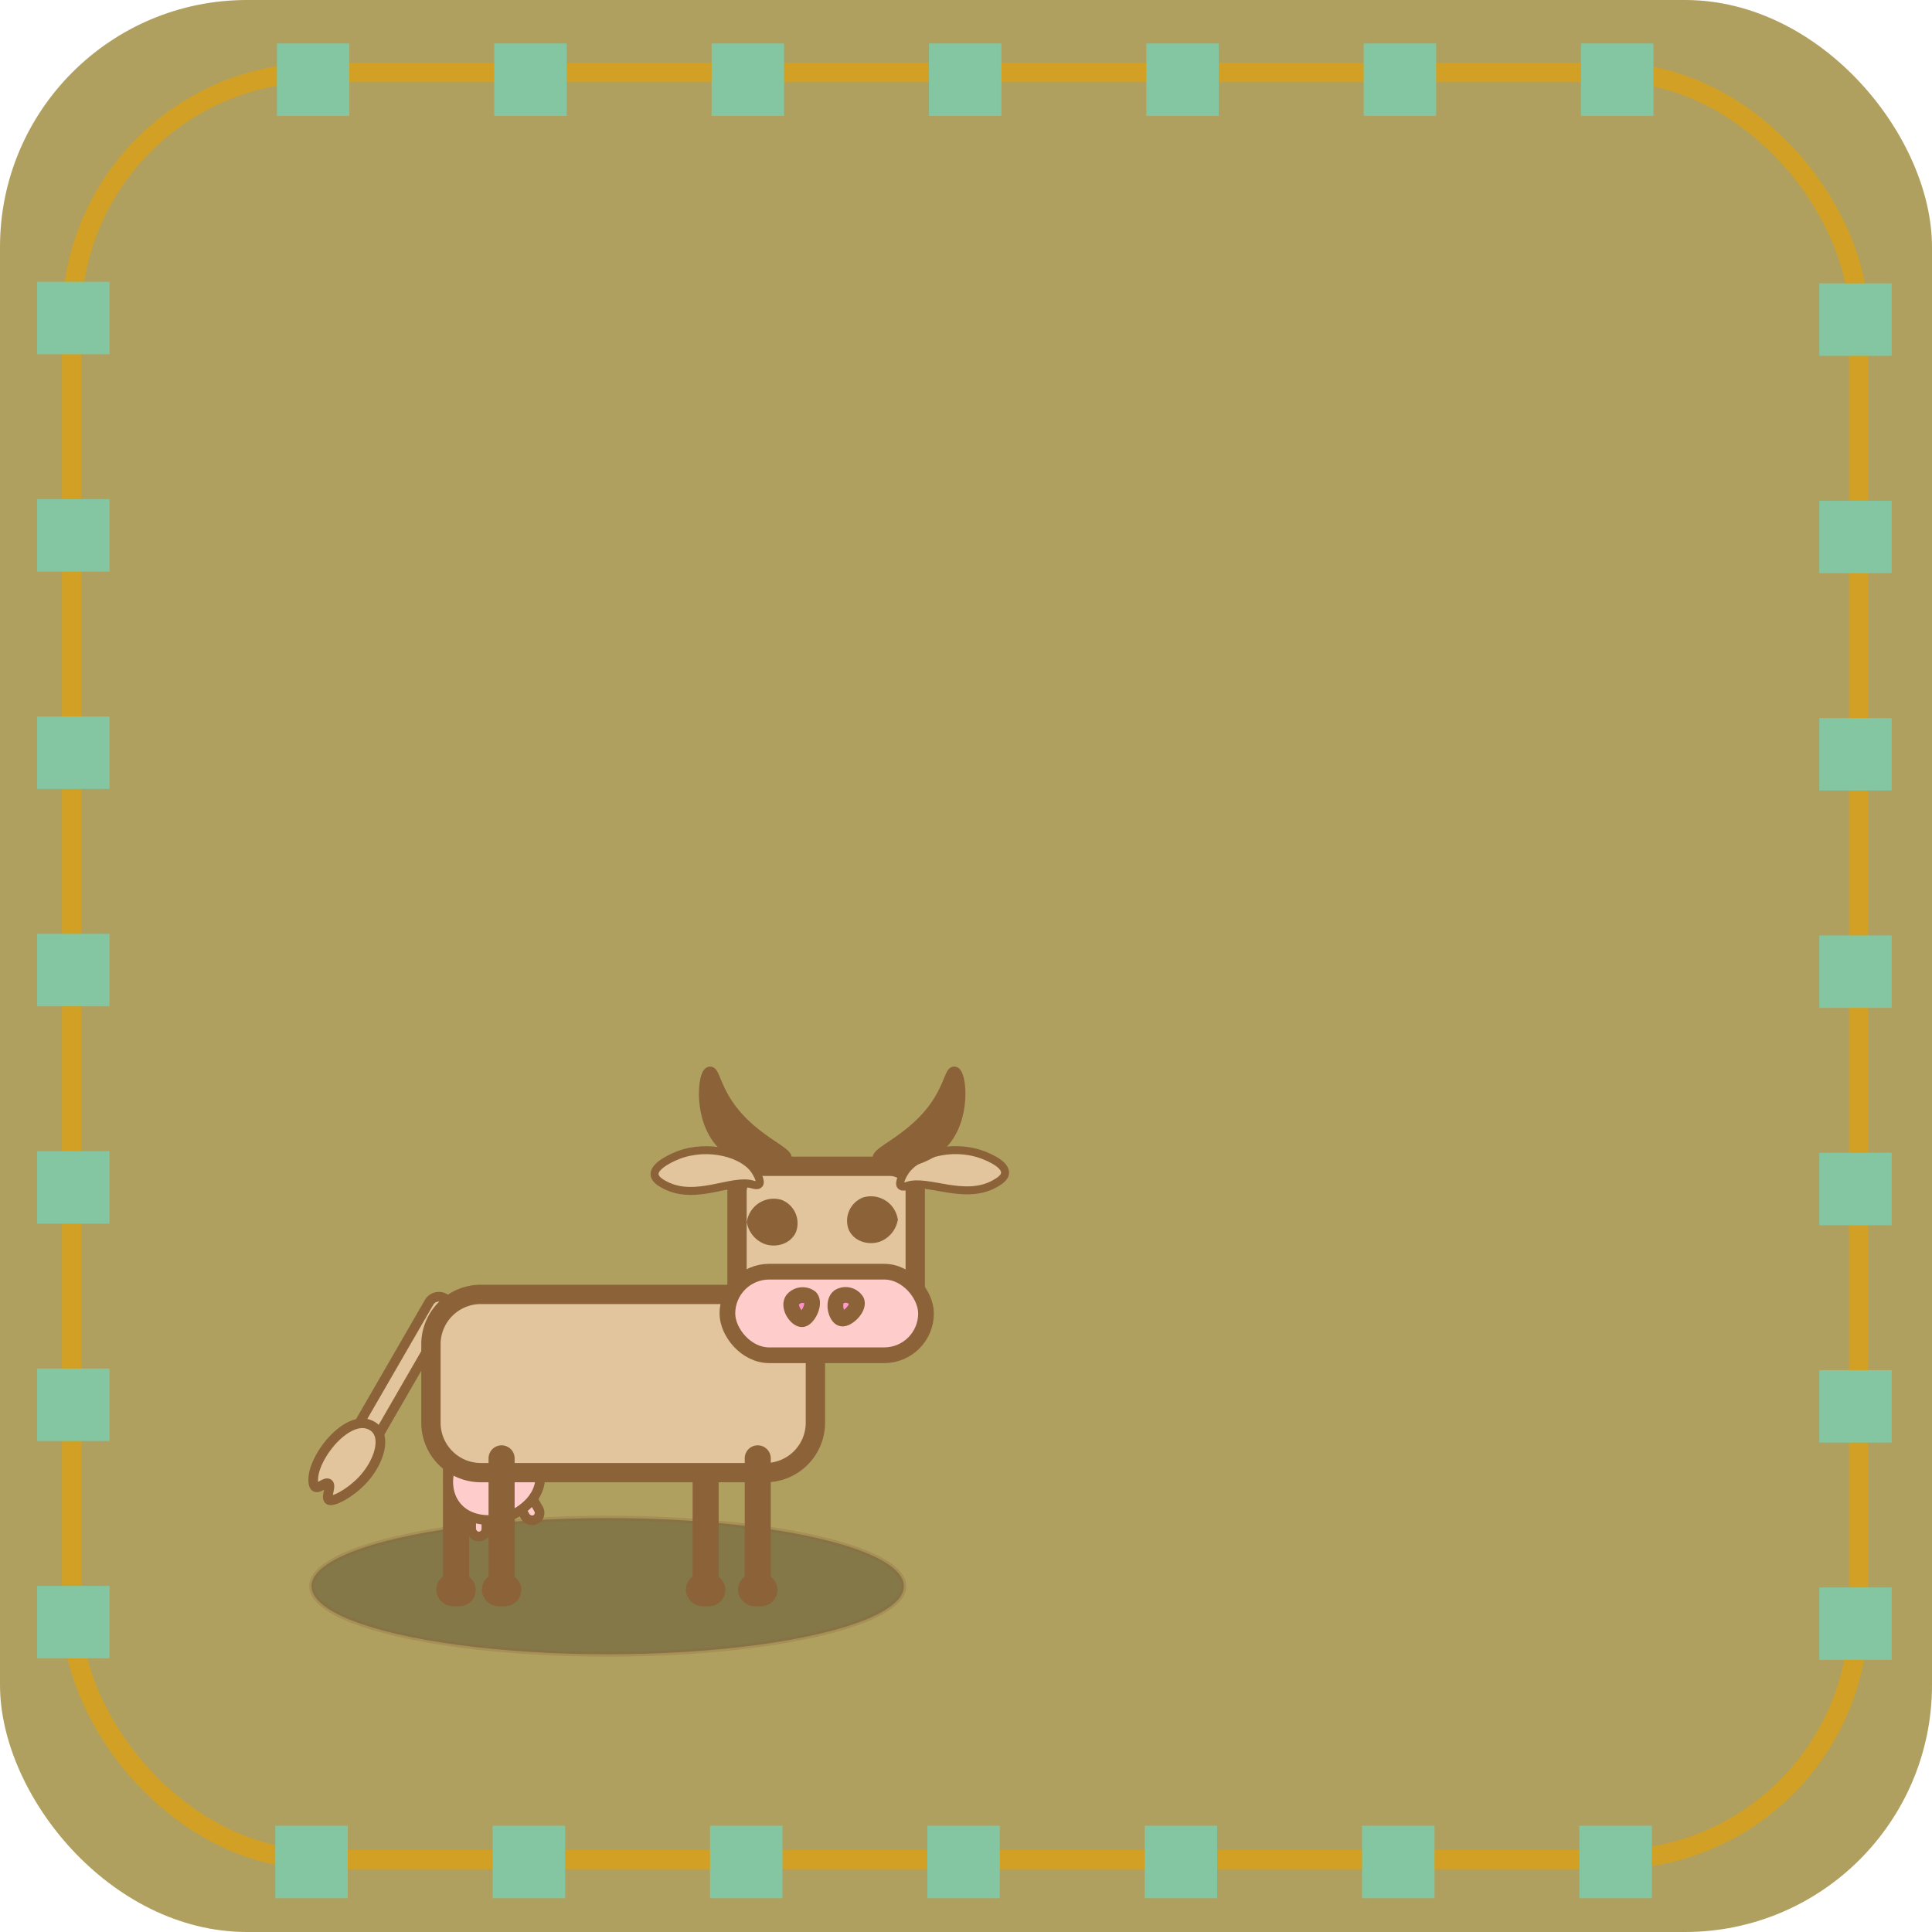 <svg id="Layer_1" data-name="Layer 1" xmlns="http://www.w3.org/2000/svg" viewBox="0 0 400 400"><defs><style>.cls-1{fill:#b0a060;}.cls-2{fill:none;stroke:#d1a024;}.cls-10,.cls-11,.cls-12,.cls-13,.cls-14,.cls-15,.cls-2,.cls-4,.cls-8,.cls-9{stroke-miterlimit:10;}.cls-10,.cls-2{stroke-width:4px;}.cls-3{fill:#83c6a1;}.cls-10,.cls-11,.cls-12,.cls-13,.cls-14,.cls-15,.cls-4,.cls-7,.cls-8,.cls-9{stroke:#8c6239;}.cls-4{opacity:0.25;}.cls-5,.cls-8,.cls-9{fill:#e2c49d;}.cls-10,.cls-14,.cls-15,.cls-6{fill:#8c6239;}.cls-11,.cls-7{fill:#fcc;}.cls-7{stroke-linejoin:round;}.cls-7,.cls-8{stroke-width:2px;}.cls-9{stroke-width:1.65px;}.cls-11,.cls-12,.cls-13,.cls-14{stroke-width:3.25px;}.cls-12{fill:#ff9acc;}.cls-13{fill:#ff92cc;}.cls-15{stroke-width:2.37px;}</style></defs><title>terrain_one</title><rect class="cls-1" width="400" height="400" rx="51.14"/><rect class="cls-2" x="14.83" y="15" width="370" height="370" rx="51.14"/><rect class="cls-3" x="420.67" y="102.67" width="15" height="15" transform="translate(494.33 -362) rotate(90)"/><rect class="cls-3" x="420.67" y="147.67" width="15" height="15" transform="translate(539.33 -317) rotate(90)"/><rect class="cls-3" x="420.67" y="192.67" width="15" height="15" transform="translate(584.33 -272) rotate(90)"/><rect class="cls-3" x="420.67" y="237.67" width="15" height="15" transform="translate(629.33 -227) rotate(90)"/><rect class="cls-3" x="420.67" y="282.67" width="15" height="15" transform="translate(674.33 -182) rotate(90)"/><rect class="cls-3" x="420.67" y="327.67" width="15" height="15" transform="translate(719.33 -137) rotate(90)"/><rect class="cls-3" x="420.67" y="372.67" width="15" height="15" transform="translate(764.33 -92) rotate(90)"/><rect class="cls-3" x="51.67" y="102.33" width="15" height="15" transform="translate(125 6.67) rotate(90)"/><rect class="cls-3" x="51.67" y="147.33" width="15" height="15" transform="translate(170 51.67) rotate(90)"/><rect class="cls-3" x="51.67" y="192.33" width="15" height="15" transform="translate(215 96.67) rotate(90)"/><rect class="cls-3" x="51.67" y="237.33" width="15" height="15" transform="translate(260 141.67) rotate(90)"/><rect class="cls-3" x="51.67" y="282.33" width="15" height="15" transform="translate(305 186.67) rotate(90)"/><rect class="cls-3" x="51.67" y="327.33" width="15" height="15" transform="translate(350 231.67) rotate(90)"/><rect class="cls-3" x="51.67" y="372.33" width="15" height="15" transform="translate(395 276.67) rotate(90)"/><rect class="cls-3" x="57.33" y="9" width="15" height="15"/><rect class="cls-3" x="102.33" y="9" width="15" height="15"/><rect class="cls-3" x="147.33" y="9" width="15" height="15"/><rect class="cls-3" x="192.33" y="9" width="15" height="15"/><rect class="cls-3" x="237.33" y="9" width="15" height="15"/><rect class="cls-3" x="282.33" y="9" width="15" height="15"/><rect class="cls-3" x="327.33" y="9" width="15" height="15"/><rect class="cls-3" x="57" y="378" width="15" height="15"/><rect class="cls-3" x="102" y="378" width="15" height="15"/><rect class="cls-3" x="147" y="378" width="15" height="15"/><rect class="cls-3" x="192" y="378" width="15" height="15"/><rect class="cls-3" x="237" y="378" width="15" height="15"/><rect class="cls-3" x="282" y="378" width="15" height="15"/><rect class="cls-3" x="327" y="378" width="15" height="15"/><ellipse class="cls-4" cx="125.82" cy="328.4" rx="61.32" ry="14.1"/><path class="cls-5" d="M190.1,373.66a1.2,1.2,0,0,1-1.2-1.2V345.94a1.2,1.2,0,0,1,2.39,0v26.52A1.19,1.19,0,0,1,190.1,373.66Z" transform="translate(-44 -44)"/><path class="cls-6" d="M190.1,343.24a2.7,2.7,0,0,0-2.7,2.7v26.52a2.7,2.7,0,1,0,5.39,0V345.94a2.69,2.69,0,0,0-2.69-2.7Z" transform="translate(-44 -44)"/><path class="cls-5" d="M138.41,373.66a1.2,1.2,0,0,1-1.2-1.2V345.94a1.2,1.2,0,0,1,2.4,0v26.52A1.2,1.2,0,0,1,138.41,373.66Z" transform="translate(-44 -44)"/><path class="cls-6" d="M138.41,343.24a2.7,2.7,0,0,0-2.7,2.7v26.52a2.7,2.7,0,0,0,5.4,0V345.94a2.7,2.7,0,0,0-2.7-2.7Z" transform="translate(-44 -44)"/><path class="cls-5" d="M118.63,345.22a2.41,2.41,0,0,1-1.17-.31,2.36,2.36,0,0,1-.86-3.21l16.18-28a2.36,2.36,0,0,1,2-1.18,2.35,2.35,0,0,1,2,3.52l-16.18,28a2.37,2.37,0,0,1-2,1.17Z" transform="translate(-44 -44)"/><path class="cls-6" d="M134.82,313.5a1.34,1.34,0,0,1,1.16,2l-16.18,28a1.35,1.35,0,0,1-1.17.67A1.28,1.28,0,0,1,118,344a1.35,1.35,0,0,1-.49-1.84l16.18-28a1.34,1.34,0,0,1,1.17-.68m0-2a3.33,3.33,0,0,0-2.9,1.68l-16.18,28a3.35,3.35,0,0,0,2.89,5,3.37,3.37,0,0,0,2.91-1.67l16.18-28a3.35,3.35,0,0,0-1.23-4.57,3.4,3.4,0,0,0-1.67-.45Z" transform="translate(-44 -44)"/><rect class="cls-7" x="151.89" y="353.13" width="3.15" height="5.84" rx="1.57" transform="translate(420.4 543.67) rotate(150)"/><rect class="cls-7" x="141.56" y="356.28" width="3.15" height="5.84" rx="1.57" transform="translate(242.26 674.4) rotate(-180)"/><path class="cls-7" d="M151.79,342.32c-5.36-2.14-11-.49-13.52,3.4-1.69,2.65-2.2,6.79,0,9.82,2.66,3.64,7.77,3.65,11,2.46.4-.14,6.35-2.44,6.6-8C156.09,345.38,152.08,342.52,151.79,342.32Z" transform="translate(-44 -44)"/><g id="corps"><rect class="cls-5" x="89.22" y="267.99" width="79.6" height="36.9" rx="10.33"/><path class="cls-6" d="M202.48,314a8.34,8.34,0,0,1,8.34,8.33v16.23a8.35,8.35,0,0,1-8.34,8.34H143.55a8.35,8.35,0,0,1-8.33-8.34V322.32a8.34,8.34,0,0,1,8.33-8.33h58.93m0-4H143.55a12.33,12.33,0,0,0-12.33,12.33v16.23a12.34,12.34,0,0,0,12.33,12.34h58.93a12.34,12.34,0,0,0,12.34-12.34V322.32A12.33,12.33,0,0,0,202.48,310Z" transform="translate(-44 -44)"/></g><g id="tete"><rect class="cls-5" x="152.59" y="241.47" width="36.9" height="36.9" rx="5.25"/><path class="cls-6" d="M228.24,287.47a3.26,3.26,0,0,1,3.25,3.25v26.4a3.26,3.26,0,0,1-3.25,3.25h-26.4a3.26,3.26,0,0,1-3.25-3.25v-26.4a3.26,3.26,0,0,1,3.25-3.25h26.4m0-4h-26.4a7.25,7.25,0,0,0-7.25,7.25v26.4a7.26,7.26,0,0,0,7.25,7.25h26.4a7.25,7.25,0,0,0,7.25-7.25v-26.4a7.24,7.24,0,0,0-7.25-7.25Z" transform="translate(-44 -44)"/></g><path class="cls-5" d="M200.88,373.66a1.19,1.19,0,0,1-1.19-1.2V345.94a1.2,1.2,0,0,1,2.39,0v26.52A1.2,1.2,0,0,1,200.88,373.66Z" transform="translate(-44 -44)"/><path class="cls-6" d="M200.88,343.24a2.69,2.69,0,0,0-2.69,2.7v26.52a2.7,2.7,0,1,0,5.39,0V345.94a2.7,2.7,0,0,0-2.7-2.7Z" transform="translate(-44 -44)"/><path class="cls-5" d="M147.85,373.66a1.2,1.2,0,0,1-1.2-1.2V345.94a1.2,1.2,0,0,1,2.4,0v26.52A1.2,1.2,0,0,1,147.85,373.66Z" transform="translate(-44 -44)"/><path class="cls-6" d="M147.85,343.24a2.7,2.7,0,0,0-2.7,2.7v26.52a2.7,2.7,0,0,0,5.4,0V345.94a2.7,2.7,0,0,0-2.7-2.7Z" transform="translate(-44 -44)"/><path class="cls-8" d="M120.93,339.16c3.45,1.86,1.63,7.8-2.24,11.66-2.29,2.29-5.56,4.13-6.51,3.75s.69-3.21-.32-3.46c-.65-.17-1.67.95-2.4.81s-.77-1.9-.32-3.47c1.26-4.36,6-9.86,10-9.78A4,4,0,0,1,120.93,339.16Z" transform="translate(-44 -44)"/><path class="cls-9" d="M231.23,286.8c2.18-3.77,9.56-6,15.85-3.83.56.19,5.1,1.8,5,3.83,0,1.09-1.38,1.86-2.16,2.3-6.22,3.47-13.84-1-18,.38-.24.08-1.11.39-1.44,0C230,288.9,231,287.14,231.23,286.8Z" transform="translate(-44 -44)"/><path class="cls-9" d="M200.39,286.49c-2.28-3.7-9.72-5.7-15.95-3.34-.55.21-5.05,2-4.92,4,.07,1.09,1.44,1.82,2.23,2.23,6.32,3.28,13.8-1.4,18-.16.24.07,1.12.35,1.44-.05C201.67,288.56,200.6,286.83,200.39,286.49Z" transform="translate(-44 -44)"/><path class="cls-10" d="M200.65,297a3.63,3.63,0,0,1,4.5-2.69,3.19,3.19,0,0,1,1.8,4c-.69,1.49-2.66,1.85-4,1.35A3.9,3.9,0,0,1,200.65,297Z" transform="translate(-44 -44)"/><path class="cls-10" d="M227.85,296.5a3.62,3.62,0,0,0-4.49-2.69,3.17,3.17,0,0,0-1.8,4c.69,1.49,2.66,1.85,4,1.35A3.87,3.87,0,0,0,227.85,296.5Z" transform="translate(-44 -44)"/><rect class="cls-11" x="194.59" y="307.29" width="41.12" height="17.3" rx="8.65" transform="translate(386.31 587.88) rotate(180)"/><path class="cls-12" d="M221.33,313.36a2.65,2.65,0,0,0-3.59-.9c-1.43,1.05-.68,4.12.45,4.49S221.93,314.86,221.33,313.36Z" transform="translate(-44 -44)"/><path class="cls-13" d="M211.77,312.66a2.67,2.67,0,0,0-3.67.46c-1,1.5.85,4.09,2,4S212.88,313.85,211.77,312.66Z" transform="translate(-44 -44)"/><rect class="cls-14" x="198.41" y="371.33" width="4.94" height="3.6" rx="1.8" transform="translate(357.77 702.27) rotate(180)"/><rect class="cls-14" x="187.63" y="371.33" width="4.94" height="3.6" rx="1.8" transform="translate(336.2 702.27) rotate(-180)"/><rect class="cls-14" x="145.38" y="371.33" width="4.94" height="3.6" rx="1.8" transform="translate(251.7 702.27) rotate(-180)"/><rect class="cls-14" x="135.94" y="371.33" width="4.94" height="3.6" rx="1.8" transform="translate(232.82 702.27) rotate(-180)"/><path class="cls-15" d="M228.69,284.85a8.69,8.69,0,0,0,.87,0c.5,0,5.65-.59,9-3.63,5.48-5,4.37-14.89,3.06-15.2-.88-.22-1.19,4.1-5.45,9-4.69,5.42-10.82,7.7-10.31,8.91C226.11,284.51,227.83,284.8,228.69,284.85Z" transform="translate(-44 -44)"/><path class="cls-15" d="M203.89,284.85a8.67,8.67,0,0,1-.87,0c-.49,0-5.65-.59-9-3.63-5.47-5-4.37-14.89-3.06-15.2.89-.22,1.2,4.1,5.45,9,4.69,5.42,10.82,7.7,10.32,8.91C206.48,284.51,204.76,284.8,203.89,284.85Z" transform="translate(-44 -44)"/></svg>
